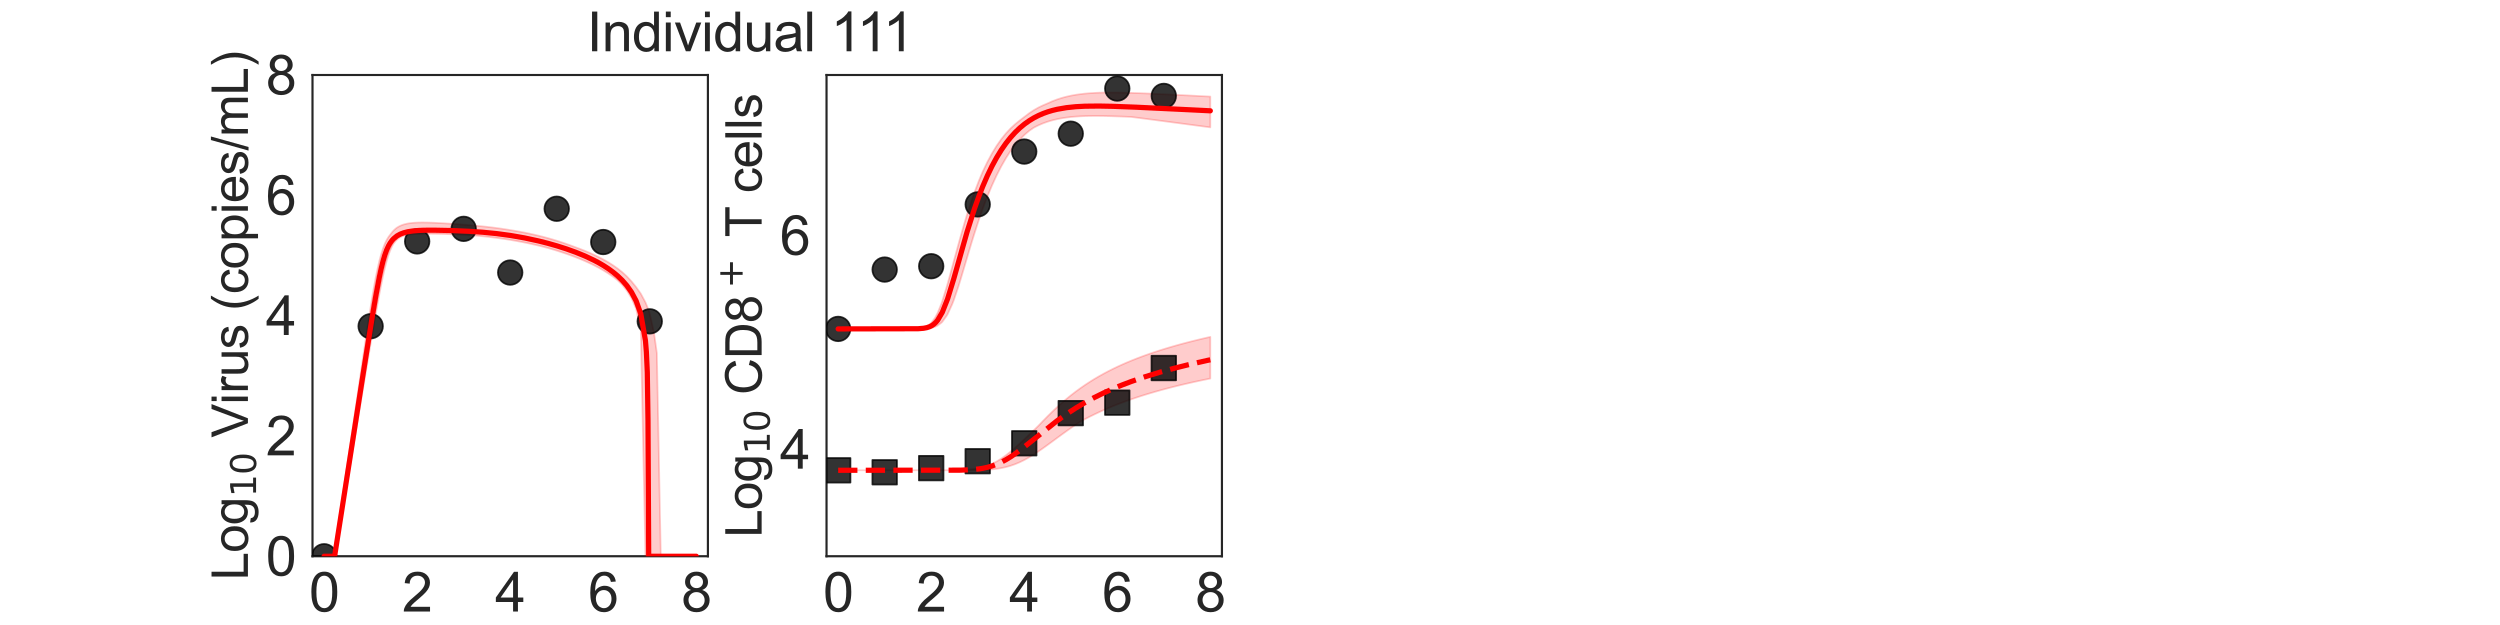 <?xml version="1.0" encoding="utf-8" standalone="no"?>
<!DOCTYPE svg PUBLIC "-//W3C//DTD SVG 1.1//EN"
  "http://www.w3.org/Graphics/SVG/1.1/DTD/svg11.dtd">
<svg xmlns:xlink="http://www.w3.org/1999/xlink" width="1440pt" height="360pt" viewBox="0 0 1440 360" xmlns="http://www.w3.org/2000/svg" version="1.1">
 <defs>
  <style type="text/css">*{stroke-linejoin: round; stroke-linecap: butt}</style>
 </defs>
 <g id="figure_1">
  <g id="patch_1">
   <path d="M 0 360 
L 1440 360 
L 1440 0 
L 0 0 
L 0 360 
z
" style="fill: none"/>
  </g>
  <g id="axes_1">
   <g id="patch_2">
    <path d="M 180 320.4 
L 407.755 320.4 
L 407.755 43.2 
L 180 43.2 
L 180 320.4 
z
" style="fill: none"/>
   </g>
   <g id="matplotlib.axis_1">
    <g id="xtick_1">
     <g id="text_1">
      <!-- 0 -->
      <g style="fill: #262626" transform="translate(178.024 352.232) scale(0.312 -0.312)">
       <defs>
        <path id="ArialMT-30" d="M 266 2259 
Q 266 3072 433 3567 
Q 600 4063 929 4331 
Q 1259 4600 1759 4600 
Q 2128 4600 2406 4451 
Q 2684 4303 2865 4023 
Q 3047 3744 3150 3342 
Q 3253 2941 3253 2259 
Q 3253 1453 3087 958 
Q 2922 463 2592 192 
Q 2263 -78 1759 -78 
Q 1097 -78 719 397 
Q 266 969 266 2259 
z
M 844 2259 
Q 844 1131 1108 757 
Q 1372 384 1759 384 
Q 2147 384 2411 759 
Q 2675 1134 2675 2259 
Q 2675 3391 2411 3762 
Q 2147 4134 1753 4134 
Q 1366 4134 1134 3806 
Q 844 3388 844 2259 
z
" transform="scale(0.016)"/>
       </defs>
       <use xlink:href="#ArialMT-30"/>
      </g>
     </g>
    </g>
    <g id="xtick_2">
     <g id="text_2">
      <!-- 2 -->
      <g style="fill: #262626" transform="translate(231.613 352.232) scale(0.312 -0.312)">
       <defs>
        <path id="ArialMT-32" d="M 3222 541 
L 3222 0 
L 194 0 
Q 188 203 259 391 
Q 375 700 629 1000 
Q 884 1300 1366 1694 
Q 2113 2306 2375 2664 
Q 2638 3022 2638 3341 
Q 2638 3675 2398 3904 
Q 2159 4134 1775 4134 
Q 1369 4134 1125 3890 
Q 881 3647 878 3216 
L 300 3275 
Q 359 3922 746 4261 
Q 1134 4600 1788 4600 
Q 2447 4600 2831 4234 
Q 3216 3869 3216 3328 
Q 3216 3053 3103 2787 
Q 2991 2522 2730 2228 
Q 2469 1934 1863 1422 
Q 1356 997 1212 845 
Q 1069 694 975 541 
L 3222 541 
z
" transform="scale(0.016)"/>
       </defs>
       <use xlink:href="#ArialMT-32"/>
      </g>
     </g>
    </g>
    <g id="xtick_3">
     <g id="text_3">
      <!-- 4 -->
      <g style="fill: #262626" transform="translate(285.202 352.232) scale(0.312 -0.312)">
       <defs>
        <path id="ArialMT-34" d="M 2069 0 
L 2069 1097 
L 81 1097 
L 81 1613 
L 2172 4581 
L 2631 4581 
L 2631 1613 
L 3250 1613 
L 3250 1097 
L 2631 1097 
L 2631 0 
L 2069 0 
z
M 2069 1613 
L 2069 3678 
L 634 1613 
L 2069 1613 
z
" transform="scale(0.016)"/>
       </defs>
       <use xlink:href="#ArialMT-34"/>
      </g>
     </g>
    </g>
    <g id="xtick_4">
     <g id="text_4">
      <!-- 6 -->
      <g style="fill: #262626" transform="translate(338.792 352.232) scale(0.312 -0.312)">
       <defs>
        <path id="ArialMT-36" d="M 3184 3459 
L 2625 3416 
Q 2550 3747 2413 3897 
Q 2184 4138 1850 4138 
Q 1581 4138 1378 3988 
Q 1113 3794 959 3422 
Q 806 3050 800 2363 
Q 1003 2672 1297 2822 
Q 1591 2972 1913 2972 
Q 2475 2972 2870 2558 
Q 3266 2144 3266 1488 
Q 3266 1056 3080 686 
Q 2894 316 2569 119 
Q 2244 -78 1831 -78 
Q 1128 -78 684 439 
Q 241 956 241 2144 
Q 241 3472 731 4075 
Q 1159 4600 1884 4600 
Q 2425 4600 2770 4297 
Q 3116 3994 3184 3459 
z
M 888 1484 
Q 888 1194 1011 928 
Q 1134 663 1356 523 
Q 1578 384 1822 384 
Q 2178 384 2434 671 
Q 2691 959 2691 1453 
Q 2691 1928 2437 2201 
Q 2184 2475 1800 2475 
Q 1419 2475 1153 2201 
Q 888 1928 888 1484 
z
" transform="scale(0.016)"/>
       </defs>
       <use xlink:href="#ArialMT-36"/>
      </g>
     </g>
    </g>
    <g id="xtick_5">
     <g id="text_5">
      <!-- 8 -->
      <g style="fill: #262626" transform="translate(392.381 352.232) scale(0.312 -0.312)">
       <defs>
        <path id="ArialMT-38" d="M 1131 2484 
Q 781 2613 612 2850 
Q 444 3088 444 3419 
Q 444 3919 803 4259 
Q 1163 4600 1759 4600 
Q 2359 4600 2725 4251 
Q 3091 3903 3091 3403 
Q 3091 3084 2923 2848 
Q 2756 2613 2416 2484 
Q 2838 2347 3058 2040 
Q 3278 1734 3278 1309 
Q 3278 722 2862 322 
Q 2447 -78 1769 -78 
Q 1091 -78 675 323 
Q 259 725 259 1325 
Q 259 1772 486 2073 
Q 713 2375 1131 2484 
z
M 1019 3438 
Q 1019 3113 1228 2906 
Q 1438 2700 1772 2700 
Q 2097 2700 2305 2904 
Q 2513 3109 2513 3406 
Q 2513 3716 2298 3927 
Q 2084 4138 1766 4138 
Q 1444 4138 1231 3931 
Q 1019 3725 1019 3438 
z
M 838 1322 
Q 838 1081 952 856 
Q 1066 631 1291 507 
Q 1516 384 1775 384 
Q 2178 384 2440 643 
Q 2703 903 2703 1303 
Q 2703 1709 2433 1975 
Q 2163 2241 1756 2241 
Q 1359 2241 1098 1978 
Q 838 1716 838 1322 
z
" transform="scale(0.016)"/>
       </defs>
       <use xlink:href="#ArialMT-38"/>
      </g>
     </g>
    </g>
    <g id="text_6">
     <!-- Time (d) -->
     <g style="fill: #262626" transform="translate(241.191 383.253) scale(0.286 -0.286)">
      <defs>
       <path id="ArialMT-54" d="M 1659 0 
L 1659 4041 
L 150 4041 
L 150 4581 
L 3781 4581 
L 3781 4041 
L 2266 4041 
L 2266 0 
L 1659 0 
z
" transform="scale(0.016)"/>
       <path id="ArialMT-69" d="M 425 3934 
L 425 4581 
L 988 4581 
L 988 3934 
L 425 3934 
z
M 425 0 
L 425 3319 
L 988 3319 
L 988 0 
L 425 0 
z
" transform="scale(0.016)"/>
       <path id="ArialMT-6d" d="M 422 0 
L 422 3319 
L 925 3319 
L 925 2853 
Q 1081 3097 1340 3245 
Q 1600 3394 1931 3394 
Q 2300 3394 2536 3241 
Q 2772 3088 2869 2813 
Q 3263 3394 3894 3394 
Q 4388 3394 4653 3120 
Q 4919 2847 4919 2278 
L 4919 0 
L 4359 0 
L 4359 2091 
Q 4359 2428 4304 2576 
Q 4250 2725 4106 2815 
Q 3963 2906 3769 2906 
Q 3419 2906 3187 2673 
Q 2956 2441 2956 1928 
L 2956 0 
L 2394 0 
L 2394 2156 
Q 2394 2531 2256 2718 
Q 2119 2906 1806 2906 
Q 1569 2906 1367 2781 
Q 1166 2656 1075 2415 
Q 984 2175 984 1722 
L 984 0 
L 422 0 
z
" transform="scale(0.016)"/>
       <path id="ArialMT-65" d="M 2694 1069 
L 3275 997 
Q 3138 488 2766 206 
Q 2394 -75 1816 -75 
Q 1088 -75 661 373 
Q 234 822 234 1631 
Q 234 2469 665 2931 
Q 1097 3394 1784 3394 
Q 2450 3394 2872 2941 
Q 3294 2488 3294 1666 
Q 3294 1616 3291 1516 
L 816 1516 
Q 847 969 1125 678 
Q 1403 388 1819 388 
Q 2128 388 2347 550 
Q 2566 713 2694 1069 
z
M 847 1978 
L 2700 1978 
Q 2663 2397 2488 2606 
Q 2219 2931 1791 2931 
Q 1403 2931 1139 2672 
Q 875 2413 847 1978 
z
" transform="scale(0.016)"/>
       <path id="ArialMT-20" transform="scale(0.016)"/>
       <path id="ArialMT-28" d="M 1497 -1347 
Q 1031 -759 709 28 
Q 388 816 388 1659 
Q 388 2403 628 3084 
Q 909 3875 1497 4659 
L 1900 4659 
Q 1522 4009 1400 3731 
Q 1209 3300 1100 2831 
Q 966 2247 966 1656 
Q 966 153 1900 -1347 
L 1497 -1347 
z
" transform="scale(0.016)"/>
       <path id="ArialMT-64" d="M 2575 0 
L 2575 419 
Q 2259 -75 1647 -75 
Q 1250 -75 917 144 
Q 584 363 401 755 
Q 219 1147 219 1656 
Q 219 2153 384 2558 
Q 550 2963 881 3178 
Q 1213 3394 1622 3394 
Q 1922 3394 2156 3267 
Q 2391 3141 2538 2938 
L 2538 4581 
L 3097 4581 
L 3097 0 
L 2575 0 
z
M 797 1656 
Q 797 1019 1065 703 
Q 1334 388 1700 388 
Q 2069 388 2326 689 
Q 2584 991 2584 1609 
Q 2584 2291 2321 2609 
Q 2059 2928 1675 2928 
Q 1300 2928 1048 2622 
Q 797 2316 797 1656 
z
" transform="scale(0.016)"/>
       <path id="ArialMT-29" d="M 791 -1347 
L 388 -1347 
Q 1322 153 1322 1656 
Q 1322 2244 1188 2822 
Q 1081 3291 891 3722 
Q 769 4003 388 4659 
L 791 4659 
Q 1378 3875 1659 3084 
Q 1900 2403 1900 1659 
Q 1900 816 1576 28 
Q 1253 -759 791 -1347 
z
" transform="scale(0.016)"/>
      </defs>
      <use xlink:href="#ArialMT-54"/>
      <use xlink:href="#ArialMT-69" transform="translate(57.334 0)"/>
      <use xlink:href="#ArialMT-6d" transform="translate(79.551 0)"/>
      <use xlink:href="#ArialMT-65" transform="translate(162.852 0)"/>
      <use xlink:href="#ArialMT-20" transform="translate(218.467 0)"/>
      <use xlink:href="#ArialMT-28" transform="translate(246.25 0)"/>
      <use xlink:href="#ArialMT-64" transform="translate(279.551 0)"/>
      <use xlink:href="#ArialMT-29" transform="translate(335.166 0)"/>
     </g>
    </g>
   </g>
   <g id="matplotlib.axis_2">
    <g id="ytick_1">
     <g id="text_7">
      <!-- 0 -->
      <g style="fill: #262626" transform="translate(153.15 331.566) scale(0.312 -0.312)">
       <use xlink:href="#ArialMT-30"/>
      </g>
     </g>
    </g>
    <g id="ytick_2">
     <g id="text_8">
      <!-- 2 -->
      <g style="fill: #262626" transform="translate(153.15 262.266) scale(0.312 -0.312)">
       <use xlink:href="#ArialMT-32"/>
      </g>
     </g>
    </g>
    <g id="ytick_3">
     <g id="text_9">
      <!-- 4 -->
      <g style="fill: #262626" transform="translate(153.15 192.966) scale(0.312 -0.312)">
       <use xlink:href="#ArialMT-34"/>
      </g>
     </g>
    </g>
    <g id="ytick_4">
     <g id="text_10">
      <!-- 6 -->
      <g style="fill: #262626" transform="translate(153.15 123.666) scale(0.312 -0.312)">
       <use xlink:href="#ArialMT-36"/>
      </g>
     </g>
    </g>
    <g id="ytick_5">
     <g id="text_11">
      <!-- 8 -->
      <g style="fill: #262626" transform="translate(153.15 54.366) scale(0.312 -0.312)">
       <use xlink:href="#ArialMT-38"/>
      </g>
     </g>
    </g>
    <g id="text_12">
     <!-- Log$_{10}$ Virus (copies/mL) -->
     <g style="fill: #262626" transform="translate(142.858 334.238) rotate(-90) scale(0.286 -0.286)">
      <defs>
       <path id="ArialMT-4c" d="M 469 0 
L 469 4581 
L 1075 4581 
L 1075 541 
L 3331 541 
L 3331 0 
L 469 0 
z
" transform="scale(0.016)"/>
       <path id="ArialMT-6f" d="M 213 1659 
Q 213 2581 725 3025 
Q 1153 3394 1769 3394 
Q 2453 3394 2887 2945 
Q 3322 2497 3322 1706 
Q 3322 1066 3130 698 
Q 2938 331 2570 128 
Q 2203 -75 1769 -75 
Q 1072 -75 642 372 
Q 213 819 213 1659 
z
M 791 1659 
Q 791 1022 1069 705 
Q 1347 388 1769 388 
Q 2188 388 2466 706 
Q 2744 1025 2744 1678 
Q 2744 2294 2464 2611 
Q 2184 2928 1769 2928 
Q 1347 2928 1069 2612 
Q 791 2297 791 1659 
z
" transform="scale(0.016)"/>
       <path id="ArialMT-67" d="M 319 -275 
L 866 -356 
Q 900 -609 1056 -725 
Q 1266 -881 1628 -881 
Q 2019 -881 2231 -725 
Q 2444 -569 2519 -288 
Q 2563 -116 2559 434 
Q 2191 0 1641 0 
Q 956 0 581 494 
Q 206 988 206 1678 
Q 206 2153 378 2554 
Q 550 2956 876 3175 
Q 1203 3394 1644 3394 
Q 2231 3394 2613 2919 
L 2613 3319 
L 3131 3319 
L 3131 450 
Q 3131 -325 2973 -648 
Q 2816 -972 2473 -1159 
Q 2131 -1347 1631 -1347 
Q 1038 -1347 672 -1080 
Q 306 -813 319 -275 
z
M 784 1719 
Q 784 1066 1043 766 
Q 1303 466 1694 466 
Q 2081 466 2343 764 
Q 2606 1063 2606 1700 
Q 2606 2309 2336 2618 
Q 2066 2928 1684 2928 
Q 1309 2928 1046 2623 
Q 784 2319 784 1719 
z
" transform="scale(0.016)"/>
       <path id="DejaVuSans-31" d="M 794 531 
L 1825 531 
L 1825 4091 
L 703 3866 
L 703 4441 
L 1819 4666 
L 2450 4666 
L 2450 531 
L 3481 531 
L 3481 0 
L 794 0 
L 794 531 
z
" transform="scale(0.016)"/>
       <path id="DejaVuSans-30" d="M 2034 4250 
Q 1547 4250 1301 3770 
Q 1056 3291 1056 2328 
Q 1056 1369 1301 889 
Q 1547 409 2034 409 
Q 2525 409 2770 889 
Q 3016 1369 3016 2328 
Q 3016 3291 2770 3770 
Q 2525 4250 2034 4250 
z
M 2034 4750 
Q 2819 4750 3233 4129 
Q 3647 3509 3647 2328 
Q 3647 1150 3233 529 
Q 2819 -91 2034 -91 
Q 1250 -91 836 529 
Q 422 1150 422 2328 
Q 422 3509 836 4129 
Q 1250 4750 2034 4750 
z
" transform="scale(0.016)"/>
       <path id="ArialMT-56" d="M 1803 0 
L 28 4581 
L 684 4581 
L 1875 1253 
Q 2019 853 2116 503 
Q 2222 878 2363 1253 
L 3600 4581 
L 4219 4581 
L 2425 0 
L 1803 0 
z
" transform="scale(0.016)"/>
       <path id="ArialMT-72" d="M 416 0 
L 416 3319 
L 922 3319 
L 922 2816 
Q 1116 3169 1280 3281 
Q 1444 3394 1641 3394 
Q 1925 3394 2219 3213 
L 2025 2691 
Q 1819 2813 1613 2813 
Q 1428 2813 1281 2702 
Q 1134 2591 1072 2394 
Q 978 2094 978 1738 
L 978 0 
L 416 0 
z
" transform="scale(0.016)"/>
       <path id="ArialMT-75" d="M 2597 0 
L 2597 488 
Q 2209 -75 1544 -75 
Q 1250 -75 995 37 
Q 741 150 617 320 
Q 494 491 444 738 
Q 409 903 409 1263 
L 409 3319 
L 972 3319 
L 972 1478 
Q 972 1038 1006 884 
Q 1059 663 1231 536 
Q 1403 409 1656 409 
Q 1909 409 2131 539 
Q 2353 669 2445 892 
Q 2538 1116 2538 1541 
L 2538 3319 
L 3100 3319 
L 3100 0 
L 2597 0 
z
" transform="scale(0.016)"/>
       <path id="ArialMT-73" d="M 197 991 
L 753 1078 
Q 800 744 1014 566 
Q 1228 388 1613 388 
Q 2000 388 2187 545 
Q 2375 703 2375 916 
Q 2375 1106 2209 1216 
Q 2094 1291 1634 1406 
Q 1016 1563 777 1677 
Q 538 1791 414 1992 
Q 291 2194 291 2438 
Q 291 2659 392 2848 
Q 494 3038 669 3163 
Q 800 3259 1026 3326 
Q 1253 3394 1513 3394 
Q 1903 3394 2198 3281 
Q 2494 3169 2634 2976 
Q 2775 2784 2828 2463 
L 2278 2388 
Q 2241 2644 2061 2787 
Q 1881 2931 1553 2931 
Q 1166 2931 1000 2803 
Q 834 2675 834 2503 
Q 834 2394 903 2306 
Q 972 2216 1119 2156 
Q 1203 2125 1616 2013 
Q 2213 1853 2448 1751 
Q 2684 1650 2818 1456 
Q 2953 1263 2953 975 
Q 2953 694 2789 445 
Q 2625 197 2315 61 
Q 2006 -75 1616 -75 
Q 969 -75 630 194 
Q 291 463 197 991 
z
" transform="scale(0.016)"/>
       <path id="ArialMT-63" d="M 2588 1216 
L 3141 1144 
Q 3050 572 2676 248 
Q 2303 -75 1759 -75 
Q 1078 -75 664 370 
Q 250 816 250 1647 
Q 250 2184 428 2587 
Q 606 2991 970 3192 
Q 1334 3394 1763 3394 
Q 2303 3394 2647 3120 
Q 2991 2847 3088 2344 
L 2541 2259 
Q 2463 2594 2264 2762 
Q 2066 2931 1784 2931 
Q 1359 2931 1093 2626 
Q 828 2322 828 1663 
Q 828 994 1084 691 
Q 1341 388 1753 388 
Q 2084 388 2306 591 
Q 2528 794 2588 1216 
z
" transform="scale(0.016)"/>
       <path id="ArialMT-70" d="M 422 -1272 
L 422 3319 
L 934 3319 
L 934 2888 
Q 1116 3141 1344 3267 
Q 1572 3394 1897 3394 
Q 2322 3394 2647 3175 
Q 2972 2956 3137 2557 
Q 3303 2159 3303 1684 
Q 3303 1175 3120 767 
Q 2938 359 2589 142 
Q 2241 -75 1856 -75 
Q 1575 -75 1351 44 
Q 1128 163 984 344 
L 984 -1272 
L 422 -1272 
z
M 931 1641 
Q 931 1000 1190 694 
Q 1450 388 1819 388 
Q 2194 388 2461 705 
Q 2728 1022 2728 1688 
Q 2728 2322 2467 2637 
Q 2206 2953 1844 2953 
Q 1484 2953 1207 2617 
Q 931 2281 931 1641 
z
" transform="scale(0.016)"/>
       <path id="ArialMT-2f" d="M 0 -78 
L 1328 4659 
L 1778 4659 
L 453 -78 
L 0 -78 
z
" transform="scale(0.016)"/>
      </defs>
      <use xlink:href="#ArialMT-4c" transform="translate(0 0.203)"/>
      <use xlink:href="#ArialMT-6f" transform="translate(55.615 0.203)"/>
      <use xlink:href="#ArialMT-67" transform="translate(111.23 0.203)"/>
      <use xlink:href="#DejaVuSans-31" transform="translate(167.803 -16.203) scale(0.7)"/>
      <use xlink:href="#DejaVuSans-30" transform="translate(212.339 -16.203) scale(0.7)"/>
      <use xlink:href="#ArialMT-20" transform="translate(259.609 0.203)"/>
      <use xlink:href="#ArialMT-56" transform="translate(287.393 0.203)"/>
      <use xlink:href="#ArialMT-69" transform="translate(354.092 0.203)"/>
      <use xlink:href="#ArialMT-72" transform="translate(376.309 0.203)"/>
      <use xlink:href="#ArialMT-75" transform="translate(409.609 0.203)"/>
      <use xlink:href="#ArialMT-73" transform="translate(465.225 0.203)"/>
      <use xlink:href="#ArialMT-20" transform="translate(515.225 0.203)"/>
      <use xlink:href="#ArialMT-28" transform="translate(543.008 0.203)"/>
      <use xlink:href="#ArialMT-63" transform="translate(576.309 0.203)"/>
      <use xlink:href="#ArialMT-6f" transform="translate(626.309 0.203)"/>
      <use xlink:href="#ArialMT-70" transform="translate(681.924 0.203)"/>
      <use xlink:href="#ArialMT-69" transform="translate(737.539 0.203)"/>
      <use xlink:href="#ArialMT-65" transform="translate(759.756 0.203)"/>
      <use xlink:href="#ArialMT-73" transform="translate(815.371 0.203)"/>
      <use xlink:href="#ArialMT-2f" transform="translate(865.371 0.203)"/>
      <use xlink:href="#ArialMT-6d" transform="translate(893.154 0.203)"/>
      <use xlink:href="#ArialMT-4c" transform="translate(976.455 0.203)"/>
      <use xlink:href="#ArialMT-29" transform="translate(1032.07 0.203)"/>
     </g>
    </g>
   </g>
   <g id="patch_3">
    <path d="M 180 320.4 
L 180 43.2 
" style="fill: none; stroke: #262626; stroke-width: 1.25; stroke-linejoin: miter; stroke-linecap: square"/>
   </g>
   <g id="patch_4">
    <path d="M 407.755 320.4 
L 407.755 43.2 
" style="fill: none; stroke: #262626; stroke-width: 1.25; stroke-linejoin: miter; stroke-linecap: square"/>
   </g>
   <g id="patch_5">
    <path d="M 180 320.4 
L 407.755 320.4 
" style="fill: none; stroke: #262626; stroke-width: 1.25; stroke-linejoin: miter; stroke-linecap: square"/>
   </g>
   <g id="patch_6">
    <path d="M 180 43.2 
L 407.755 43.2 
" style="fill: none; stroke: #262626; stroke-width: 1.25; stroke-linejoin: miter; stroke-linecap: square"/>
   </g>
   <g id="FillBetweenPolyCollection_1">
    <defs>
     <path id="m62f3e3618e" d="M 186.699 -39.6 
L 186.699 -39.6 
L 186.699 -39.6 
L 186.703 -39.6 
L 186.741 -39.6 
L 186.836 -39.6 
L 186.968 -39.6 
L 187.322 -39.6 
L 187.676 -39.6 
L 188.337 -39.6 
L 188.999 -39.6 
L 189.929 -39.6 
L 190.86 -39.6 
L 191.936 -39.6 
L 192.762 -39.6 
L 193.774 -44.039 
L 194.785 -50.124 
L 195.815 -56.418 
L 196.844 -62.695 
L 197.875 -68.973 
L 198.905 -75.198 
L 199.936 -81.36 
L 200.967 -87.522 
L 201.998 -93.684 
L 203.029 -99.845 
L 204.059 -106.006 
L 205.09 -112.165 
L 206.121 -118.323 
L 207.152 -124.478 
L 208.183 -130.629 
L 209.213 -136.775 
L 210.244 -142.913 
L 211.275 -149.037 
L 212.306 -155.143 
L 213.337 -161.22 
L 214.367 -167.256 
L 215.398 -173.23 
L 216.429 -179.114 
L 217.46 -184.869 
L 218.498 -190.477 
L 219.536 -195.816 
L 220.583 -200.848 
L 221.63 -205.429 
L 222.696 -209.546 
L 223.762 -213.059 
L 224.673 -215.55 
L 225.84 -218.19 
L 226.701 -219.687 
L 227.769 -221.045 
L 228.646 -221.943 
L 229.581 -222.72 
L 230.515 -223.368 
L 231.348 -223.752 
L 232.068 -224.038 
L 232.699 -224.217 
L 233.245 -224.35 
L 233.728 -224.455 
L 234.156 -224.542 
L 234.585 -224.621 
L 234.937 -224.682 
L 235.269 -224.734 
L 235.602 -224.787 
L 235.891 -224.826 
L 236.202 -224.868 
L 236.513 -224.908 
L 236.824 -224.943 
L 237.135 -224.979 
L 237.446 -225.011 
L 237.757 -225.041 
L 238.068 -225.071 
L 238.379 -225.096 
L 238.69 -225.121 
L 239.001 -225.145 
L 239.312 -225.166 
L 239.623 -225.186 
L 239.934 -225.205 
L 240.245 -225.222 
L 240.556 -225.239 
L 240.867 -225.253 
L 241.178 -225.267 
L 241.489 -225.28 
L 241.8 -225.291 
L 242.112 -225.302 
L 242.423 -225.311 
L 242.735 -225.32 
L 243.05 -225.328 
L 243.369 -225.335 
L 243.69 -225.341 
L 244.016 -225.347 
L 246.206 -225.364 
L 246.668 -225.363 
L 249.011 -225.35 
L 249.715 -225.341 
L 252.395 -225.294 
L 253.305 -225.273 
L 255.984 -225.201 
L 256.977 -225.17 
L 259.657 -225.077 
L 260.911 -225.03 
L 263.59 -224.914 
L 265.23 -224.838 
L 267.909 -224.697 
L 269.956 -224.573 
L 272.636 -224.395 
L 275.315 -224.166 
L 277.995 -223.903 
L 280.674 -223.618 
L 283.354 -223.307 
L 286.033 -222.969 
L 288.713 -222.603 
L 291.392 -222.208 
L 294.072 -221.781 
L 296.751 -221.323 
L 299.431 -220.833 
L 302.11 -220.31 
L 304.79 -219.754 
L 307.469 -219.164 
L 310.149 -218.539 
L 312.828 -217.879 
L 315.507 -217.166 
L 318.187 -216.387 
L 320.866 -215.567 
L 323.546 -214.705 
L 326.225 -213.797 
L 328.905 -212.839 
L 331.584 -211.827 
L 334.264 -210.755 
L 336.943 -209.616 
L 339.623 -208.401 
L 342.302 -207.099 
L 344.982 -205.696 
L 347.661 -204.173 
L 350.341 -202.507 
L 353.02 -200.666 
L 355.7 -198.605 
L 358.379 -195.968 
L 361.058 -192.653 
L 363.738 -188.298 
L 366.417 -182.112 
L 369.097 -169.572 
L 371.776 -39.6 
L 372.312 -39.6 
L 372.848 -39.6 
L 373.192 -39.6 
L 373.246 -39.6 
L 373.275 -39.6 
L 373.286 -39.6 
L 373.286 -39.6 
L 373.291 -39.6 
L 373.301 -39.6 
L 373.311 -39.6 
L 373.314 -39.6 
L 373.318 -39.6 
L 373.327 -39.6 
L 373.337 -39.6 
L 373.341 -39.6 
L 373.346 -39.6 
L 373.358 -39.6 
L 373.374 -39.6 
L 373.426 -39.6 
L 373.478 -39.6 
L 373.563 -39.6 
L 373.648 -39.6 
L 373.761 -39.6 
L 373.892 -39.6 
L 374.192 -39.6 
L 375.17 -39.6 
L 376.664 -39.6 
L 378.355 -39.6 
L 380.626 -39.6 
L 382.897 -39.6 
L 385.576 -39.6 
L 388.256 -39.6 
L 390.935 -39.6 
L 393.615 -39.6 
L 396.294 -39.6 
L 398.974 -39.6 
L 401.056 -39.6 
L 401.056 -39.6 
L 401.056 -39.6 
L 398.974 -39.6 
L 396.294 -39.6 
L 393.615 -39.6 
L 390.935 -39.6 
L 388.256 -39.6 
L 385.576 -39.6 
L 382.897 -39.6 
L 380.626 -39.6 
L 378.355 -156.632 
L 376.664 -168.544 
L 375.17 -175.305 
L 374.192 -179.436 
L 373.892 -180.725 
L 373.761 -181.047 
L 373.648 -181.323 
L 373.563 -181.528 
L 373.478 -181.734 
L 373.426 -181.86 
L 373.374 -181.987 
L 373.358 -182.027 
L 373.346 -182.056 
L 373.341 -182.069 
L 373.337 -182.077 
L 373.327 -182.101 
L 373.318 -182.123 
L 373.314 -182.133 
L 373.311 -182.141 
L 373.301 -182.165 
L 373.291 -182.189 
L 373.286 -182.201 
L 373.286 -182.202 
L 373.275 -182.229 
L 373.246 -182.298 
L 373.192 -182.43 
L 372.848 -183.265 
L 372.312 -184.566 
L 371.776 -185.868 
L 369.097 -190.852 
L 366.417 -194.634 
L 363.738 -197.939 
L 361.058 -200.821 
L 358.379 -203.263 
L 355.7 -205.386 
L 353.02 -207.264 
L 350.341 -208.952 
L 347.661 -210.484 
L 344.982 -211.888 
L 342.302 -213.184 
L 339.623 -214.387 
L 336.943 -215.511 
L 334.264 -216.564 
L 331.584 -217.554 
L 328.905 -218.551 
L 326.225 -219.525 
L 323.546 -220.441 
L 320.866 -221.302 
L 318.187 -222.112 
L 315.507 -222.874 
L 312.828 -223.59 
L 310.149 -224.262 
L 307.469 -224.891 
L 304.79 -225.48 
L 302.11 -226.03 
L 299.431 -226.541 
L 296.751 -227.016 
L 294.072 -227.466 
L 291.392 -227.898 
L 288.713 -228.298 
L 286.033 -228.667 
L 283.354 -229.008 
L 280.674 -229.323 
L 277.995 -229.613 
L 275.315 -229.882 
L 272.636 -230.131 
L 269.956 -230.363 
L 267.909 -230.53 
L 265.23 -230.738 
L 263.59 -230.86 
L 260.911 -231.047 
L 259.657 -231.132 
L 256.977 -231.303 
L 255.984 -231.363 
L 253.305 -231.515 
L 252.395 -231.565 
L 249.715 -231.69 
L 249.011 -231.718 
L 246.668 -231.796 
L 246.206 -231.81 
L 244.016 -231.844 
L 243.69 -231.843 
L 243.369 -231.843 
L 243.05 -231.842 
L 242.735 -231.842 
L 242.423 -231.841 
L 242.112 -231.837 
L 241.8 -231.83 
L 241.489 -231.822 
L 241.178 -231.815 
L 240.867 -231.808 
L 240.556 -231.8 
L 240.245 -231.787 
L 239.934 -231.771 
L 239.623 -231.756 
L 239.312 -231.74 
L 239.001 -231.725 
L 238.69 -231.701 
L 238.379 -231.677 
L 238.068 -231.654 
L 237.757 -231.629 
L 237.446 -231.597 
L 237.135 -231.565 
L 236.824 -231.533 
L 236.513 -231.493 
L 236.202 -231.453 
L 235.891 -231.41 
L 235.602 -231.364 
L 235.269 -231.312 
L 234.937 -231.253 
L 234.585 -231.187 
L 234.156 -231.099 
L 233.728 -231.002 
L 233.245 -230.881 
L 232.699 -230.735 
L 232.068 -230.537 
L 231.348 -230.273 
L 230.515 -229.924 
L 229.581 -229.446 
L 228.646 -228.878 
L 227.769 -228.214 
L 226.701 -227.214 
L 225.84 -226.247 
L 224.673 -224.735 
L 223.762 -223.519 
L 222.696 -221.732 
L 221.63 -219.529 
L 220.583 -216.79 
L 219.536 -213.553 
L 218.498 -209.703 
L 217.46 -205.126 
L 216.429 -200.219 
L 215.398 -194.633 
L 214.367 -188.646 
L 213.337 -182.219 
L 212.306 -175.591 
L 211.275 -168.757 
L 210.244 -161.827 
L 209.213 -154.804 
L 208.183 -147.741 
L 207.152 -140.653 
L 206.121 -133.597 
L 205.09 -126.609 
L 204.059 -119.615 
L 203.029 -112.618 
L 201.998 -105.619 
L 200.967 -98.678 
L 199.936 -91.773 
L 198.905 -84.868 
L 197.875 -77.962 
L 196.844 -71.111 
L 195.815 -64.308 
L 194.785 -57.63 
L 193.774 -51.196 
L 192.762 -44.737 
L 191.936 -40.711 
L 190.86 -39.6 
L 189.929 -39.6 
L 188.999 -39.6 
L 188.337 -39.6 
L 187.676 -39.6 
L 187.322 -39.6 
L 186.968 -39.6 
L 186.836 -39.6 
L 186.741 -39.6 
L 186.703 -39.6 
L 186.699 -39.6 
L 186.699 -39.6 
z
" style="stroke: #ff0000; stroke-opacity: 0.2"/>
    </defs>
    <g clip-path="url(#pdccdfb5e1f)">
     <use xlink:href="#m62f3e3618e" x="0" y="360" style="fill: #ff0000; fill-opacity: 0.2; stroke: #ff0000; stroke-opacity: 0.2"/>
    </g>
   </g>
   <g id="PathCollection_1">
    <defs>
     <path id="m4193cb5b63" d="M 0 7.071 
C 1.875 7.071 3.674 6.326 5 5 
C 6.326 3.674 7.071 1.875 7.071 0 
C 7.071 -1.875 6.326 -3.674 5 -5 
C 3.674 -6.326 1.875 -7.071 0 -7.071 
C -1.875 -7.071 -3.674 -6.326 -5 -5 
C -6.326 -3.674 -7.071 -1.875 -7.071 0 
C -7.071 1.875 -6.326 3.674 -5 5 
C -3.674 6.326 -1.875 7.071 0 7.071 
z
" style="stroke: #000000; stroke-opacity: 0.8"/>
    </defs>
    <g clip-path="url(#pdccdfb5e1f)">
     <use xlink:href="#m4193cb5b63" x="186.699" y="320.4" style="fill-opacity: 0.8; stroke: #000000; stroke-opacity: 0.8"/>
     <use xlink:href="#m4193cb5b63" x="213.493" y="187.901" style="fill-opacity: 0.8; stroke: #000000; stroke-opacity: 0.8"/>
     <use xlink:href="#m4193cb5b63" x="240.288" y="139.059" style="fill-opacity: 0.8; stroke: #000000; stroke-opacity: 0.8"/>
     <use xlink:href="#m4193cb5b63" x="267.083" y="131.822" style="fill-opacity: 0.8; stroke: #000000; stroke-opacity: 0.8"/>
     <use xlink:href="#m4193cb5b63" x="293.878" y="156.988" style="fill-opacity: 0.8; stroke: #000000; stroke-opacity: 0.8"/>
     <use xlink:href="#m4193cb5b63" x="320.672" y="120.25" style="fill-opacity: 0.8; stroke: #000000; stroke-opacity: 0.8"/>
     <use xlink:href="#m4193cb5b63" x="347.467" y="139.407" style="fill-opacity: 0.8; stroke: #000000; stroke-opacity: 0.8"/>
     <use xlink:href="#m4193cb5b63" x="374.262" y="185.092" style="fill-opacity: 0.8; stroke: #000000; stroke-opacity: 0.8"/>
    </g>
   </g>
   <g id="line2d_1">
    <path d="M 186.699 320.4 
L 191.936 320.4 
L 192.762 320.235 
L 209.213 215.04 
L 214.367 182.78 
L 216.429 170.63 
L 218.498 159.624 
L 219.536 154.808 
L 220.583 150.561 
L 221.63 146.979 
L 222.696 144.009 
L 223.762 141.651 
L 224.673 140.052 
L 225.84 138.44 
L 226.701 137.493 
L 228.646 135.901 
L 230.515 134.861 
L 232.699 134.037 
L 234.937 133.477 
L 237.757 133.035 
L 241.178 132.745 
L 244.016 132.628 
L 249.715 132.581 
L 259.657 132.781 
L 269.956 133.215 
L 277.995 133.758 
L 286.033 134.55 
L 294.072 135.636 
L 302.11 137.042 
L 310.149 138.779 
L 315.507 140.131 
L 320.866 141.651 
L 326.225 143.357 
L 331.584 145.281 
L 336.943 147.47 
L 342.302 150.002 
L 344.982 151.432 
L 347.661 152.998 
L 350.341 154.732 
L 353.02 156.673 
L 355.7 158.88 
L 358.379 161.442 
L 361.058 164.498 
L 363.738 168.295 
L 366.417 173.325 
L 369.097 180.833 
L 371.776 196.193 
L 372.312 202.722 
L 372.848 214.394 
L 373.246 242.162 
L 373.648 320.4 
L 401.056 320.4 
L 401.056 320.4 
" clip-path="url(#pdccdfb5e1f)" style="fill: none; stroke: #ff0000; stroke-width: 3; stroke-linecap: round"/>
   </g>
  </g>
  <g id="axes_2">
   <g id="patch_7">
    <path d="M 476.082 320.4 
L 703.837 320.4 
L 703.837 43.2 
L 476.082 43.2 
L 476.082 320.4 
z
" style="fill: none"/>
   </g>
   <g id="matplotlib.axis_3">
    <g id="xtick_6">
     <g id="text_13">
      <!-- 0 -->
      <g style="fill: #262626" transform="translate(474.105 352.232) scale(0.312 -0.312)">
       <use xlink:href="#ArialMT-30"/>
      </g>
     </g>
    </g>
    <g id="xtick_7">
     <g id="text_14">
      <!-- 2 -->
      <g style="fill: #262626" transform="translate(527.695 352.232) scale(0.312 -0.312)">
       <use xlink:href="#ArialMT-32"/>
      </g>
     </g>
    </g>
    <g id="xtick_8">
     <g id="text_15">
      <!-- 4 -->
      <g style="fill: #262626" transform="translate(581.284 352.232) scale(0.312 -0.312)">
       <use xlink:href="#ArialMT-34"/>
      </g>
     </g>
    </g>
    <g id="xtick_9">
     <g id="text_16">
      <!-- 6 -->
      <g style="fill: #262626" transform="translate(634.874 352.232) scale(0.312 -0.312)">
       <use xlink:href="#ArialMT-36"/>
      </g>
     </g>
    </g>
    <g id="xtick_10">
     <g id="text_17">
      <!-- 8 -->
      <g style="fill: #262626" transform="translate(688.463 352.232) scale(0.312 -0.312)">
       <use xlink:href="#ArialMT-38"/>
      </g>
     </g>
    </g>
    <g id="text_18">
     <!-- Time (d) -->
     <g style="fill: #262626" transform="translate(537.273 383.253) scale(0.286 -0.286)">
      <use xlink:href="#ArialMT-54"/>
      <use xlink:href="#ArialMT-69" transform="translate(57.334 0)"/>
      <use xlink:href="#ArialMT-6d" transform="translate(79.551 0)"/>
      <use xlink:href="#ArialMT-65" transform="translate(162.852 0)"/>
      <use xlink:href="#ArialMT-20" transform="translate(218.467 0)"/>
      <use xlink:href="#ArialMT-28" transform="translate(246.25 0)"/>
      <use xlink:href="#ArialMT-64" transform="translate(279.551 0)"/>
      <use xlink:href="#ArialMT-29" transform="translate(335.166 0)"/>
     </g>
    </g>
   </g>
   <g id="matplotlib.axis_4">
    <g id="ytick_6">
     <g id="text_19">
      <!-- 4 -->
      <g style="fill: #262626" transform="translate(449.232 269.966) scale(0.312 -0.312)">
       <use xlink:href="#ArialMT-34"/>
      </g>
     </g>
    </g>
    <g id="ytick_7">
     <g id="text_20">
      <!-- 6 -->
      <g style="fill: #262626" transform="translate(449.232 146.766) scale(0.312 -0.312)">
       <use xlink:href="#ArialMT-36"/>
      </g>
     </g>
    </g>
    <g id="text_21">
     <!-- Log$_{10}$ CD8$^+$ T cells -->
     <g style="fill: #262626" transform="translate(438.94 309.642) rotate(-90) scale(0.286 -0.286)">
      <defs>
       <path id="ArialMT-43" d="M 3763 1606 
L 4369 1453 
Q 4178 706 3683 314 
Q 3188 -78 2472 -78 
Q 1731 -78 1267 223 
Q 803 525 561 1097 
Q 319 1669 319 2325 
Q 319 3041 592 3573 
Q 866 4106 1370 4382 
Q 1875 4659 2481 4659 
Q 3169 4659 3637 4309 
Q 4106 3959 4291 3325 
L 3694 3184 
Q 3534 3684 3231 3912 
Q 2928 4141 2469 4141 
Q 1941 4141 1586 3887 
Q 1231 3634 1087 3207 
Q 944 2781 944 2328 
Q 944 1744 1114 1308 
Q 1284 872 1643 656 
Q 2003 441 2422 441 
Q 2931 441 3284 734 
Q 3638 1028 3763 1606 
z
" transform="scale(0.016)"/>
       <path id="ArialMT-44" d="M 494 0 
L 494 4581 
L 2072 4581 
Q 2606 4581 2888 4516 
Q 3281 4425 3559 4188 
Q 3922 3881 4101 3404 
Q 4281 2928 4281 2316 
Q 4281 1794 4159 1391 
Q 4038 988 3847 723 
Q 3656 459 3429 307 
Q 3203 156 2883 78 
Q 2563 0 2147 0 
L 494 0 
z
M 1100 541 
L 2078 541 
Q 2531 541 2789 625 
Q 3047 709 3200 863 
Q 3416 1078 3536 1442 
Q 3656 1806 3656 2325 
Q 3656 3044 3420 3430 
Q 3184 3816 2847 3947 
Q 2603 4041 2063 4041 
L 1100 4041 
L 1100 541 
z
" transform="scale(0.016)"/>
       <path id="DejaVuSans-2b" d="M 2944 4013 
L 2944 2272 
L 4684 2272 
L 4684 1741 
L 2944 1741 
L 2944 0 
L 2419 0 
L 2419 1741 
L 678 1741 
L 678 2272 
L 2419 2272 
L 2419 4013 
L 2944 4013 
z
" transform="scale(0.016)"/>
       <path id="ArialMT-6c" d="M 409 0 
L 409 4581 
L 972 4581 
L 972 0 
L 409 0 
z
" transform="scale(0.016)"/>
      </defs>
      <use xlink:href="#ArialMT-4c" transform="translate(0 0.827)"/>
      <use xlink:href="#ArialMT-6f" transform="translate(55.615 0.827)"/>
      <use xlink:href="#ArialMT-67" transform="translate(111.23 0.827)"/>
      <use xlink:href="#DejaVuSans-31" transform="translate(167.803 -15.58) scale(0.7)"/>
      <use xlink:href="#DejaVuSans-30" transform="translate(212.339 -15.58) scale(0.7)"/>
      <use xlink:href="#ArialMT-20" transform="translate(259.609 0.827)"/>
      <use xlink:href="#ArialMT-43" transform="translate(287.393 0.827)"/>
      <use xlink:href="#ArialMT-44" transform="translate(359.609 0.827)"/>
      <use xlink:href="#ArialMT-38" transform="translate(431.826 0.827)"/>
      <use xlink:href="#DejaVuSans-2b" transform="translate(502.036 39.108) scale(0.7)"/>
      <use xlink:href="#ArialMT-20" transform="translate(577.061 0.827)"/>
      <use xlink:href="#ArialMT-54" transform="translate(604.844 0.827)"/>
      <use xlink:href="#ArialMT-20" transform="translate(665.928 0.827)"/>
      <use xlink:href="#ArialMT-63" transform="translate(693.711 0.827)"/>
      <use xlink:href="#ArialMT-65" transform="translate(743.711 0.827)"/>
      <use xlink:href="#ArialMT-6c" transform="translate(799.326 0.827)"/>
      <use xlink:href="#ArialMT-6c" transform="translate(821.543 0.827)"/>
      <use xlink:href="#ArialMT-73" transform="translate(843.76 0.827)"/>
     </g>
    </g>
   </g>
   <g id="patch_8">
    <path d="M 476.082 320.4 
L 476.082 43.2 
" style="fill: none; stroke: #262626; stroke-width: 1.25; stroke-linejoin: miter; stroke-linecap: square"/>
   </g>
   <g id="patch_9">
    <path d="M 703.837 320.4 
L 703.837 43.2 
" style="fill: none; stroke: #262626; stroke-width: 1.25; stroke-linejoin: miter; stroke-linecap: square"/>
   </g>
   <g id="patch_10">
    <path d="M 476.082 320.4 
L 703.837 320.4 
" style="fill: none; stroke: #262626; stroke-width: 1.25; stroke-linejoin: miter; stroke-linecap: square"/>
   </g>
   <g id="patch_11">
    <path d="M 476.082 43.2 
L 703.837 43.2 
" style="fill: none; stroke: #262626; stroke-width: 1.25; stroke-linejoin: miter; stroke-linecap: square"/>
   </g>
   <g id="FillBetweenPolyCollection_2">
    <defs>
     <path id="m5cf3982d19" d="M 482.78 -170.545 
L 482.78 -170.545 
L 482.781 -170.545 
L 482.785 -170.545 
L 482.823 -170.545 
L 482.918 -170.545 
L 483.05 -170.545 
L 483.404 -170.545 
L 483.757 -170.545 
L 484.419 -170.545 
L 485.08 -170.545 
L 486.011 -170.545 
L 486.942 -170.545 
L 488.018 -170.545 
L 488.844 -170.545 
L 489.855 -170.545 
L 490.867 -170.545 
L 491.896 -170.545 
L 492.926 -170.545 
L 493.956 -170.545 
L 494.987 -170.545 
L 496.018 -170.545 
L 497.049 -170.545 
L 498.08 -170.545 
L 499.11 -170.545 
L 500.141 -170.545 
L 501.172 -170.545 
L 502.203 -170.545 
L 503.233 -170.545 
L 504.264 -170.545 
L 505.295 -170.545 
L 506.326 -170.545 
L 507.357 -170.545 
L 508.387 -170.545 
L 509.418 -170.545 
L 510.449 -170.545 
L 511.48 -170.545 
L 512.511 -170.545 
L 513.541 -170.545 
L 514.579 -170.545 
L 515.617 -170.545 
L 516.665 -170.545 
L 517.712 -170.545 
L 518.778 -170.546 
L 519.844 -170.546 
L 520.755 -170.546 
L 521.921 -170.547 
L 522.783 -170.548 
L 523.851 -170.55 
L 524.728 -170.552 
L 525.662 -170.555 
L 526.597 -170.56 
L 527.43 -170.566 
L 528.15 -170.573 
L 528.781 -170.581 
L 529.327 -170.59 
L 529.809 -170.599 
L 530.238 -170.609 
L 530.667 -170.62 
L 531.018 -170.631 
L 531.351 -170.642 
L 531.684 -170.655 
L 531.973 -170.667 
L 532.284 -170.683 
L 532.595 -170.699 
L 532.906 -170.718 
L 533.217 -170.739 
L 533.528 -170.762 
L 533.839 -170.789 
L 534.15 -170.817 
L 534.461 -170.849 
L 534.772 -170.884 
L 535.083 -170.924 
L 535.394 -170.967 
L 535.705 -171.015 
L 536.016 -171.069 
L 536.327 -171.127 
L 536.638 -171.191 
L 536.949 -171.262 
L 537.26 -171.34 
L 537.571 -171.425 
L 537.882 -171.518 
L 538.193 -171.62 
L 538.504 -171.732 
L 538.817 -171.854 
L 539.132 -171.988 
L 539.45 -172.135 
L 539.772 -172.298 
L 540.098 -172.476 
L 542.288 -174.123 
L 542.75 -174.586 
L 545.092 -177.799 
L 545.797 -178.93 
L 548.477 -184.785 
L 549.387 -187.113 
L 552.066 -195.027 
L 553.059 -198.225 
L 555.738 -207.187 
L 556.993 -211.427 
L 559.672 -220.396 
L 561.312 -225.632 
L 563.991 -233.875 
L 566.038 -239.678 
L 568.718 -246.799 
L 571.397 -253.216 
L 574.077 -259.025 
L 576.756 -264.241 
L 579.435 -268.905 
L 582.115 -273.059 
L 584.794 -276.743 
L 587.474 -279.745 
L 590.153 -282.368 
L 592.833 -284.656 
L 595.512 -286.503 
L 598.192 -287.846 
L 600.871 -288.988 
L 603.551 -289.947 
L 606.23 -290.726 
L 608.91 -291.373 
L 611.589 -291.889 
L 614.269 -292.295 
L 616.948 -292.614 
L 619.628 -292.847 
L 622.307 -293.015 
L 624.986 -293.129 
L 627.666 -293.19 
L 630.345 -293.215 
L 633.025 -293.206 
L 635.704 -293.17 
L 638.384 -293.113 
L 641.063 -293.038 
L 643.743 -292.948 
L 646.422 -292.848 
L 649.102 -292.738 
L 651.781 -292.609 
L 654.461 -292.269 
L 657.14 -291.925 
L 659.82 -291.578 
L 662.499 -291.228 
L 665.179 -290.877 
L 667.858 -290.524 
L 668.394 -290.454 
L 668.93 -290.383 
L 669.273 -290.338 
L 669.328 -290.33 
L 669.356 -290.327 
L 669.367 -290.325 
L 669.368 -290.325 
L 669.373 -290.324 
L 669.382 -290.323 
L 669.392 -290.322 
L 669.396 -290.321 
L 669.4 -290.321 
L 669.409 -290.32 
L 669.419 -290.318 
L 669.422 -290.318 
L 669.427 -290.317 
L 669.439 -290.316 
L 669.456 -290.313 
L 669.508 -290.307 
L 669.56 -290.3 
L 669.645 -290.288 
L 669.729 -290.277 
L 669.843 -290.262 
L 669.974 -290.245 
L 670.274 -290.205 
L 671.252 -290.076 
L 672.746 -289.878 
L 674.437 -289.654 
L 676.708 -289.353 
L 678.978 -289.052 
L 681.658 -288.696 
L 684.337 -288.34 
L 687.017 -287.983 
L 689.696 -287.627 
L 692.376 -287.271 
L 695.055 -286.914 
L 697.138 -286.637 
L 697.138 -304.377 
L 697.138 -304.377 
L 695.055 -304.483 
L 692.376 -304.62 
L 689.696 -304.757 
L 687.017 -304.893 
L 684.337 -305.029 
L 681.658 -305.164 
L 678.978 -305.298 
L 676.708 -305.411 
L 674.437 -305.522 
L 672.746 -305.605 
L 671.252 -305.677 
L 670.274 -305.724 
L 669.974 -305.738 
L 669.843 -305.744 
L 669.729 -305.75 
L 669.645 -305.754 
L 669.56 -305.758 
L 669.508 -305.76 
L 669.456 -305.763 
L 669.439 -305.764 
L 669.427 -305.764 
L 669.422 -305.764 
L 669.419 -305.765 
L 669.409 -305.765 
L 669.4 -305.766 
L 669.396 -305.766 
L 669.392 -305.766 
L 669.382 -305.766 
L 669.373 -305.767 
L 669.368 -305.767 
L 669.367 -305.767 
L 669.356 -305.768 
L 669.328 -305.769 
L 669.273 -305.772 
L 668.93 -305.788 
L 668.394 -305.813 
L 667.858 -305.838 
L 665.179 -305.962 
L 662.499 -306.082 
L 659.82 -306.196 
L 657.14 -306.305 
L 654.461 -306.405 
L 651.781 -306.496 
L 649.102 -306.575 
L 646.422 -306.639 
L 643.743 -306.686 
L 641.063 -306.71 
L 638.384 -306.708 
L 635.704 -306.675 
L 633.025 -306.603 
L 630.345 -306.487 
L 627.666 -306.318 
L 624.986 -306.088 
L 622.307 -305.785 
L 619.628 -305.398 
L 616.948 -304.916 
L 614.269 -304.322 
L 611.589 -303.603 
L 608.91 -302.74 
L 606.23 -301.715 
L 603.551 -300.509 
L 600.871 -299.373 
L 598.192 -298.091 
L 595.512 -296.579 
L 592.833 -294.81 
L 590.153 -292.753 
L 587.474 -290.704 
L 584.794 -288.532 
L 582.115 -286.063 
L 579.435 -283.191 
L 576.756 -279.87 
L 574.077 -276.05 
L 571.397 -271.676 
L 568.718 -266.693 
L 566.038 -261.104 
L 563.991 -256.243 
L 561.312 -249.325 
L 559.672 -244.629 
L 556.993 -236.369 
L 555.738 -232.23 
L 553.059 -222.912 
L 552.066 -219.351 
L 549.387 -209.558 
L 548.477 -206.192 
L 545.797 -196.49 
L 545.092 -194.091 
L 542.75 -186.586 
L 542.288 -185.233 
L 540.098 -179.815 
L 539.772 -179.191 
L 539.45 -178.575 
L 539.132 -177.965 
L 538.817 -177.362 
L 538.504 -176.873 
L 538.193 -176.453 
L 537.882 -176.032 
L 537.571 -175.612 
L 537.26 -175.191 
L 536.949 -174.771 
L 536.638 -174.352 
L 536.327 -173.96 
L 536.016 -173.691 
L 535.705 -173.421 
L 535.394 -173.152 
L 535.083 -172.911 
L 534.772 -172.732 
L 534.461 -172.552 
L 534.15 -172.372 
L 533.839 -172.192 
L 533.528 -172.013 
L 533.217 -171.833 
L 532.906 -171.691 
L 532.595 -171.578 
L 532.284 -171.464 
L 531.973 -171.389 
L 531.684 -171.322 
L 531.351 -171.244 
L 531.018 -171.166 
L 530.667 -171.084 
L 530.238 -170.984 
L 529.809 -170.911 
L 529.327 -170.852 
L 528.781 -170.794 
L 528.15 -170.735 
L 527.43 -170.688 
L 526.597 -170.645 
L 525.662 -170.613 
L 524.728 -170.59 
L 523.851 -170.576 
L 522.783 -170.564 
L 521.921 -170.558 
L 520.755 -170.553 
L 519.844 -170.55 
L 518.778 -170.548 
L 517.712 -170.547 
L 516.665 -170.546 
L 515.617 -170.546 
L 514.579 -170.545 
L 513.541 -170.545 
L 512.511 -170.545 
L 511.48 -170.545 
L 510.449 -170.545 
L 509.418 -170.545 
L 508.387 -170.545 
L 507.357 -170.545 
L 506.326 -170.545 
L 505.295 -170.545 
L 504.264 -170.545 
L 503.233 -170.545 
L 502.203 -170.545 
L 501.172 -170.545 
L 500.141 -170.545 
L 499.11 -170.545 
L 498.08 -170.545 
L 497.049 -170.545 
L 496.018 -170.545 
L 494.987 -170.545 
L 493.956 -170.545 
L 492.926 -170.545 
L 491.896 -170.545 
L 490.867 -170.545 
L 489.855 -170.545 
L 488.844 -170.545 
L 488.018 -170.545 
L 486.942 -170.545 
L 486.011 -170.545 
L 485.08 -170.545 
L 484.419 -170.545 
L 483.757 -170.545 
L 483.404 -170.545 
L 483.05 -170.545 
L 482.918 -170.545 
L 482.823 -170.545 
L 482.785 -170.545 
L 482.781 -170.545 
L 482.78 -170.545 
z
" style="stroke: #ff0000; stroke-opacity: 0.2"/>
    </defs>
    <g clip-path="url(#p40d2ca5ab5)">
     <use xlink:href="#m5cf3982d19" x="0" y="360" style="fill: #ff0000; fill-opacity: 0.2; stroke: #ff0000; stroke-opacity: 0.2"/>
    </g>
   </g>
   <g id="FillBetweenPolyCollection_3">
    <defs>
     <path id="m8e43527c52" d="M 482.78 -89.11 
L 482.78 -89.11 
L 482.781 -89.11 
L 482.785 -89.11 
L 482.823 -89.11 
L 482.918 -89.11 
L 483.05 -89.11 
L 483.404 -89.11 
L 483.757 -89.11 
L 484.419 -89.11 
L 485.08 -89.11 
L 486.011 -89.11 
L 486.942 -89.11 
L 488.018 -89.11 
L 488.844 -89.11 
L 489.855 -89.11 
L 490.867 -89.11 
L 491.896 -89.11 
L 492.926 -89.11 
L 493.956 -89.11 
L 494.987 -89.11 
L 496.018 -89.11 
L 497.049 -89.11 
L 498.08 -89.11 
L 499.11 -89.11 
L 500.141 -89.11 
L 501.172 -89.11 
L 502.203 -89.11 
L 503.233 -89.11 
L 504.264 -89.11 
L 505.295 -89.11 
L 506.326 -89.11 
L 507.357 -89.11 
L 508.387 -89.11 
L 509.418 -89.11 
L 510.449 -89.11 
L 511.48 -89.11 
L 512.511 -89.11 
L 513.541 -89.11 
L 514.579 -89.11 
L 515.617 -89.11 
L 516.665 -89.11 
L 517.712 -89.11 
L 518.778 -89.11 
L 519.844 -89.11 
L 520.755 -89.11 
L 521.921 -89.11 
L 522.783 -89.11 
L 523.851 -89.11 
L 524.728 -89.11 
L 525.662 -89.11 
L 526.597 -89.11 
L 527.43 -89.11 
L 528.15 -89.11 
L 528.781 -89.11 
L 529.327 -89.11 
L 529.809 -89.11 
L 530.238 -89.11 
L 530.667 -89.11 
L 531.018 -89.11 
L 531.351 -89.11 
L 531.684 -89.11 
L 531.973 -89.11 
L 532.284 -89.11 
L 532.595 -89.11 
L 532.906 -89.11 
L 533.217 -89.11 
L 533.528 -89.11 
L 533.839 -89.11 
L 534.15 -89.11 
L 534.461 -89.11 
L 534.772 -89.11 
L 535.083 -89.11 
L 535.394 -89.11 
L 535.705 -89.11 
L 536.016 -89.11 
L 536.327 -89.11 
L 536.638 -89.11 
L 536.949 -89.11 
L 537.26 -89.11 
L 537.571 -89.11 
L 537.882 -89.11 
L 538.193 -89.11 
L 538.504 -89.11 
L 538.817 -89.11 
L 539.132 -89.11 
L 539.45 -89.11 
L 539.772 -89.11 
L 540.098 -89.11 
L 542.288 -89.11 
L 542.75 -89.11 
L 545.092 -89.11 
L 545.797 -89.11 
L 548.477 -89.111 
L 549.387 -89.111 
L 552.066 -89.113 
L 553.059 -89.115 
L 555.738 -89.122 
L 556.993 -89.127 
L 559.672 -89.148 
L 561.312 -89.169 
L 563.991 -89.223 
L 566.038 -89.288 
L 568.718 -89.419 
L 571.397 -89.625 
L 574.077 -89.93 
L 576.756 -90.368 
L 579.435 -90.957 
L 582.115 -91.716 
L 584.794 -92.659 
L 587.474 -93.792 
L 590.153 -95.111 
L 592.833 -96.604 
L 595.512 -98.249 
L 598.192 -100.019 
L 600.871 -101.883 
L 603.551 -103.811 
L 606.23 -105.773 
L 608.91 -107.745 
L 611.589 -109.704 
L 614.269 -111.633 
L 616.948 -113.519 
L 619.628 -115.351 
L 622.307 -117.123 
L 624.986 -118.602 
L 627.666 -119.978 
L 630.345 -121.297 
L 633.025 -122.561 
L 635.704 -123.772 
L 638.384 -124.933 
L 641.063 -126.045 
L 643.743 -127.112 
L 646.422 -128.136 
L 649.102 -129.119 
L 651.781 -130.064 
L 654.461 -130.973 
L 657.14 -131.847 
L 659.82 -132.69 
L 662.499 -133.503 
L 665.179 -134.288 
L 667.858 -135.046 
L 668.394 -135.195 
L 668.93 -135.343 
L 669.273 -135.439 
L 669.328 -135.454 
L 669.356 -135.461 
L 669.367 -135.465 
L 669.368 -135.465 
L 669.373 -135.466 
L 669.382 -135.469 
L 669.392 -135.472 
L 669.396 -135.472 
L 669.4 -135.474 
L 669.409 -135.476 
L 669.419 -135.479 
L 669.422 -135.48 
L 669.427 -135.481 
L 669.439 -135.484 
L 669.456 -135.489 
L 669.508 -135.503 
L 669.56 -135.517 
L 669.645 -135.54 
L 669.729 -135.563 
L 669.843 -135.593 
L 669.974 -135.629 
L 670.274 -135.71 
L 671.252 -135.973 
L 672.746 -136.368 
L 674.437 -136.806 
L 676.708 -137.381 
L 678.978 -137.94 
L 681.658 -138.582 
L 684.337 -139.205 
L 687.017 -139.811 
L 689.696 -140.4 
L 692.376 -140.972 
L 695.055 -141.53 
L 697.138 -141.954 
L 697.138 -165.962 
L 697.138 -165.962 
L 695.055 -165.486 
L 692.376 -164.86 
L 689.696 -164.215 
L 687.017 -163.551 
L 684.337 -162.865 
L 681.658 -162.16 
L 678.978 -161.429 
L 676.708 -160.792 
L 674.437 -160.138 
L 672.746 -159.635 
L 671.252 -159.185 
L 670.274 -158.884 
L 669.974 -158.791 
L 669.843 -158.75 
L 669.729 -158.715 
L 669.645 -158.689 
L 669.56 -158.662 
L 669.508 -158.646 
L 669.456 -158.63 
L 669.439 -158.624 
L 669.427 -158.621 
L 669.422 -158.619 
L 669.419 -158.618 
L 669.409 -158.615 
L 669.4 -158.612 
L 669.396 -158.611 
L 669.392 -158.61 
L 669.382 -158.607 
L 669.373 -158.604 
L 669.368 -158.602 
L 669.367 -158.602 
L 669.356 -158.598 
L 669.328 -158.59 
L 669.273 -158.572 
L 668.93 -158.464 
L 668.394 -158.295 
L 667.858 -158.122 
L 665.179 -157.249 
L 662.499 -156.341 
L 659.82 -155.398 
L 657.14 -154.415 
L 654.461 -153.391 
L 651.781 -152.322 
L 649.102 -151.204 
L 646.422 -150.035 
L 643.743 -148.809 
L 641.063 -147.524 
L 638.384 -146.173 
L 635.704 -144.752 
L 633.025 -143.256 
L 630.345 -141.679 
L 627.666 -140.015 
L 624.986 -138.259 
L 622.307 -136.405 
L 619.628 -134.447 
L 616.948 -132.38 
L 614.269 -130.201 
L 611.589 -127.907 
L 608.91 -125.497 
L 606.23 -122.975 
L 603.551 -120.347 
L 600.871 -117.626 
L 598.192 -114.83 
L 595.512 -112.202 
L 592.833 -109.67 
L 590.153 -107.132 
L 587.474 -104.628 
L 584.794 -102.201 
L 582.115 -99.9 
L 579.435 -97.774 
L 576.756 -95.866 
L 574.077 -94.211 
L 571.397 -92.827 
L 568.718 -91.717 
L 566.038 -90.864 
L 563.991 -90.357 
L 561.312 -89.881 
L 559.672 -89.672 
L 556.993 -89.427 
L 555.738 -89.349 
L 553.059 -89.235 
L 552.066 -89.205 
L 549.387 -89.153 
L 548.477 -89.145 
L 545.797 -89.125 
L 545.092 -89.122 
L 542.75 -89.115 
L 542.288 -89.114 
L 540.098 -89.112 
L 539.772 -89.112 
L 539.45 -89.111 
L 539.132 -89.111 
L 538.817 -89.111 
L 538.504 -89.111 
L 538.193 -89.111 
L 537.882 -89.111 
L 537.571 -89.111 
L 537.26 -89.11 
L 536.949 -89.11 
L 536.638 -89.11 
L 536.327 -89.11 
L 536.016 -89.11 
L 535.705 -89.11 
L 535.394 -89.11 
L 535.083 -89.11 
L 534.772 -89.11 
L 534.461 -89.11 
L 534.15 -89.11 
L 533.839 -89.11 
L 533.528 -89.11 
L 533.217 -89.11 
L 532.906 -89.11 
L 532.595 -89.11 
L 532.284 -89.11 
L 531.973 -89.11 
L 531.684 -89.11 
L 531.351 -89.11 
L 531.018 -89.11 
L 530.667 -89.11 
L 530.238 -89.11 
L 529.809 -89.11 
L 529.327 -89.11 
L 528.781 -89.11 
L 528.15 -89.11 
L 527.43 -89.11 
L 526.597 -89.11 
L 525.662 -89.11 
L 524.728 -89.11 
L 523.851 -89.11 
L 522.783 -89.11 
L 521.921 -89.11 
L 520.755 -89.11 
L 519.844 -89.11 
L 518.778 -89.11 
L 517.712 -89.11 
L 516.665 -89.11 
L 515.617 -89.11 
L 514.579 -89.11 
L 513.541 -89.11 
L 512.511 -89.11 
L 511.48 -89.11 
L 510.449 -89.11 
L 509.418 -89.11 
L 508.387 -89.11 
L 507.357 -89.11 
L 506.326 -89.11 
L 505.295 -89.11 
L 504.264 -89.11 
L 503.233 -89.11 
L 502.203 -89.11 
L 501.172 -89.11 
L 500.141 -89.11 
L 499.11 -89.11 
L 498.08 -89.11 
L 497.049 -89.11 
L 496.018 -89.11 
L 494.987 -89.11 
L 493.956 -89.11 
L 492.926 -89.11 
L 491.896 -89.11 
L 490.867 -89.11 
L 489.855 -89.11 
L 488.844 -89.11 
L 488.018 -89.11 
L 486.942 -89.11 
L 486.011 -89.11 
L 485.08 -89.11 
L 484.419 -89.11 
L 483.757 -89.11 
L 483.404 -89.11 
L 483.05 -89.11 
L 482.918 -89.11 
L 482.823 -89.11 
L 482.785 -89.11 
L 482.781 -89.11 
L 482.78 -89.11 
z
" style="stroke: #ff0000; stroke-opacity: 0.2"/>
    </defs>
    <g clip-path="url(#p40d2ca5ab5)">
     <use xlink:href="#m8e43527c52" x="0" y="360" style="fill: #ff0000; fill-opacity: 0.2; stroke: #ff0000; stroke-opacity: 0.2"/>
    </g>
   </g>
   <g id="PathCollection_2">
    <g clip-path="url(#p40d2ca5ab5)">
     <use xlink:href="#m4193cb5b63" x="482.78" y="189.455" style="fill-opacity: 0.8; stroke: #000000; stroke-opacity: 0.8"/>
     <use xlink:href="#m4193cb5b63" x="509.575" y="155.276" style="fill-opacity: 0.8; stroke: #000000; stroke-opacity: 0.8"/>
     <use xlink:href="#m4193cb5b63" x="536.37" y="153.334" style="fill-opacity: 0.8; stroke: #000000; stroke-opacity: 0.8"/>
     <use xlink:href="#m4193cb5b63" x="563.164" y="117.738" style="fill-opacity: 0.8; stroke: #000000; stroke-opacity: 0.8"/>
     <use xlink:href="#m4193cb5b63" x="589.959" y="87.309" style="fill-opacity: 0.8; stroke: #000000; stroke-opacity: 0.8"/>
     <use xlink:href="#m4193cb5b63" x="616.754" y="77.003" style="fill-opacity: 0.8; stroke: #000000; stroke-opacity: 0.8"/>
     <use xlink:href="#m4193cb5b63" x="643.549" y="51.008" style="fill-opacity: 0.8; stroke: #000000; stroke-opacity: 0.8"/>
     <use xlink:href="#m4193cb5b63" x="670.343" y="55.245" style="fill-opacity: 0.8; stroke: #000000; stroke-opacity: 0.8"/>
    </g>
   </g>
   <g id="PathCollection_3">
    <defs>
     <path id="mbce5f99990" d="M -7.071 7.071 
L 7.071 7.071 
L 7.071 -7.071 
L -7.071 -7.071 
z
" style="stroke: #000000; stroke-opacity: 0.8"/>
    </defs>
    <g clip-path="url(#p40d2ca5ab5)">
     <use xlink:href="#mbce5f99990" x="482.78" y="270.889" style="fill-opacity: 0.8; stroke: #000000; stroke-opacity: 0.8"/>
     <use xlink:href="#mbce5f99990" x="509.575" y="272.018" style="fill-opacity: 0.8; stroke: #000000; stroke-opacity: 0.8"/>
     <use xlink:href="#mbce5f99990" x="536.37" y="269.65" style="fill-opacity: 0.8; stroke: #000000; stroke-opacity: 0.8"/>
     <use xlink:href="#mbce5f99990" x="563.164" y="265.645" style="fill-opacity: 0.8; stroke: #000000; stroke-opacity: 0.8"/>
     <use xlink:href="#mbce5f99990" x="589.959" y="255.334" style="fill-opacity: 0.8; stroke: #000000; stroke-opacity: 0.8"/>
     <use xlink:href="#mbce5f99990" x="616.754" y="237.96" style="fill-opacity: 0.8; stroke: #000000; stroke-opacity: 0.8"/>
     <use xlink:href="#mbce5f99990" x="643.549" y="231.93" style="fill-opacity: 0.8; stroke: #000000; stroke-opacity: 0.8"/>
     <use xlink:href="#mbce5f99990" x="670.343" y="211.99" style="fill-opacity: 0.8; stroke: #000000; stroke-opacity: 0.8"/>
    </g>
   </g>
   <g id="line2d_2">
    <path d="M 482.78 189.455 
L 528.781 189.348 
L 531.973 189.086 
L 533.839 188.729 
L 535.394 188.219 
L 536.638 187.605 
L 537.882 186.747 
L 539.132 185.575 
L 540.098 184.417 
L 542.75 179.886 
L 545.797 172.185 
L 549.387 160.505 
L 556.993 133.698 
L 561.312 120.132 
L 563.991 112.655 
L 566.038 107.432 
L 568.718 101.218 
L 571.397 95.67 
L 574.077 90.738 
L 576.756 86.374 
L 579.435 82.529 
L 582.115 79.155 
L 584.794 76.209 
L 587.474 73.648 
L 590.153 71.434 
L 592.833 69.531 
L 595.512 67.906 
L 598.192 66.527 
L 600.871 65.368 
L 603.551 64.401 
L 606.23 63.603 
L 608.91 62.952 
L 614.269 62.016 
L 619.628 61.459 
L 624.986 61.174 
L 633.025 61.086 
L 641.063 61.24 
L 654.461 61.75 
L 687.017 63.322 
L 697.138 63.826 
L 697.138 63.826 
" clip-path="url(#p40d2ca5ab5)" style="fill: none; stroke: #ff0000; stroke-width: 3; stroke-linecap: round"/>
   </g>
   <g id="line2d_3">
    <path d="M 482.78 270.89 
L 553.059 270.814 
L 559.672 270.534 
L 563.991 270.084 
L 566.038 269.753 
L 568.718 269.173 
L 571.397 268.4 
L 574.077 267.414 
L 576.756 266.205 
L 579.435 264.776 
L 582.115 263.14 
L 584.794 261.324 
L 590.153 257.286 
L 608.91 242.354 
L 614.269 238.545 
L 619.628 235.049 
L 624.986 231.861 
L 630.345 228.962 
L 635.704 226.323 
L 641.063 223.916 
L 646.422 221.712 
L 651.781 219.685 
L 659.82 216.931 
L 668.394 214.31 
L 676.708 212.025 
L 684.337 210.114 
L 695.055 207.681 
L 697.138 207.238 
L 697.138 207.238 
" clip-path="url(#p40d2ca5ab5)" style="fill: none; stroke-dasharray: 11.1,4.8; stroke-dashoffset: 0; stroke: #ff0000; stroke-width: 3"/>
   </g>
  </g>
  <g id="text_22">
   <!-- Individual 111 -->
   <g style="fill: #262626" transform="translate(338.034 29.532) scale(0.312 -0.312)">
    <defs>
     <path id="ArialMT-49" d="M 597 0 
L 597 4581 
L 1203 4581 
L 1203 0 
L 597 0 
z
" transform="scale(0.016)"/>
     <path id="ArialMT-6e" d="M 422 0 
L 422 3319 
L 928 3319 
L 928 2847 
Q 1294 3394 1984 3394 
Q 2284 3394 2536 3286 
Q 2788 3178 2913 3003 
Q 3038 2828 3088 2588 
Q 3119 2431 3119 2041 
L 3119 0 
L 2556 0 
L 2556 2019 
Q 2556 2363 2490 2533 
Q 2425 2703 2258 2804 
Q 2091 2906 1866 2906 
Q 1506 2906 1245 2678 
Q 984 2450 984 1813 
L 984 0 
L 422 0 
z
" transform="scale(0.016)"/>
     <path id="ArialMT-76" d="M 1344 0 
L 81 3319 
L 675 3319 
L 1388 1331 
Q 1503 1009 1600 663 
Q 1675 925 1809 1294 
L 2547 3319 
L 3125 3319 
L 1869 0 
L 1344 0 
z
" transform="scale(0.016)"/>
     <path id="ArialMT-61" d="M 2588 409 
Q 2275 144 1986 34 
Q 1697 -75 1366 -75 
Q 819 -75 525 192 
Q 231 459 231 875 
Q 231 1119 342 1320 
Q 453 1522 633 1644 
Q 813 1766 1038 1828 
Q 1203 1872 1538 1913 
Q 2219 1994 2541 2106 
Q 2544 2222 2544 2253 
Q 2544 2597 2384 2738 
Q 2169 2928 1744 2928 
Q 1347 2928 1158 2789 
Q 969 2650 878 2297 
L 328 2372 
Q 403 2725 575 2942 
Q 747 3159 1072 3276 
Q 1397 3394 1825 3394 
Q 2250 3394 2515 3294 
Q 2781 3194 2906 3042 
Q 3031 2891 3081 2659 
Q 3109 2516 3109 2141 
L 3109 1391 
Q 3109 606 3145 398 
Q 3181 191 3288 0 
L 2700 0 
Q 2613 175 2588 409 
z
M 2541 1666 
Q 2234 1541 1622 1453 
Q 1275 1403 1131 1340 
Q 988 1278 909 1158 
Q 831 1038 831 891 
Q 831 666 1001 516 
Q 1172 366 1500 366 
Q 1825 366 2078 508 
Q 2331 650 2450 897 
Q 2541 1088 2541 1459 
L 2541 1666 
z
" transform="scale(0.016)"/>
     <path id="ArialMT-31" d="M 2384 0 
L 1822 0 
L 1822 3584 
Q 1619 3391 1289 3197 
Q 959 3003 697 2906 
L 697 3450 
Q 1169 3672 1522 3987 
Q 1875 4303 2022 4600 
L 2384 4600 
L 2384 0 
z
" transform="scale(0.016)"/>
    </defs>
    <use xlink:href="#ArialMT-49"/>
    <use xlink:href="#ArialMT-6e" transform="translate(27.783 0)"/>
    <use xlink:href="#ArialMT-64" transform="translate(83.398 0)"/>
    <use xlink:href="#ArialMT-69" transform="translate(139.014 0)"/>
    <use xlink:href="#ArialMT-76" transform="translate(161.23 0)"/>
    <use xlink:href="#ArialMT-69" transform="translate(211.23 0)"/>
    <use xlink:href="#ArialMT-64" transform="translate(233.447 0)"/>
    <use xlink:href="#ArialMT-75" transform="translate(289.062 0)"/>
    <use xlink:href="#ArialMT-61" transform="translate(344.678 0)"/>
    <use xlink:href="#ArialMT-6c" transform="translate(400.293 0)"/>
    <use xlink:href="#ArialMT-20" transform="translate(422.51 0)"/>
    <use xlink:href="#ArialMT-31" transform="translate(450.293 0)"/>
    <use xlink:href="#ArialMT-31" transform="translate(498.533 0)"/>
    <use xlink:href="#ArialMT-31" transform="translate(546.773 0)"/>
   </g>
  </g>
 </g>
 <defs>
  <clipPath id="pdccdfb5e1f">
   <rect x="180" y="43.2" width="227.755" height="277.2"/>
  </clipPath>
  <clipPath id="p40d2ca5ab5">
   <rect x="476.082" y="43.2" width="227.755" height="277.2"/>
  </clipPath>
 </defs>
</svg>
